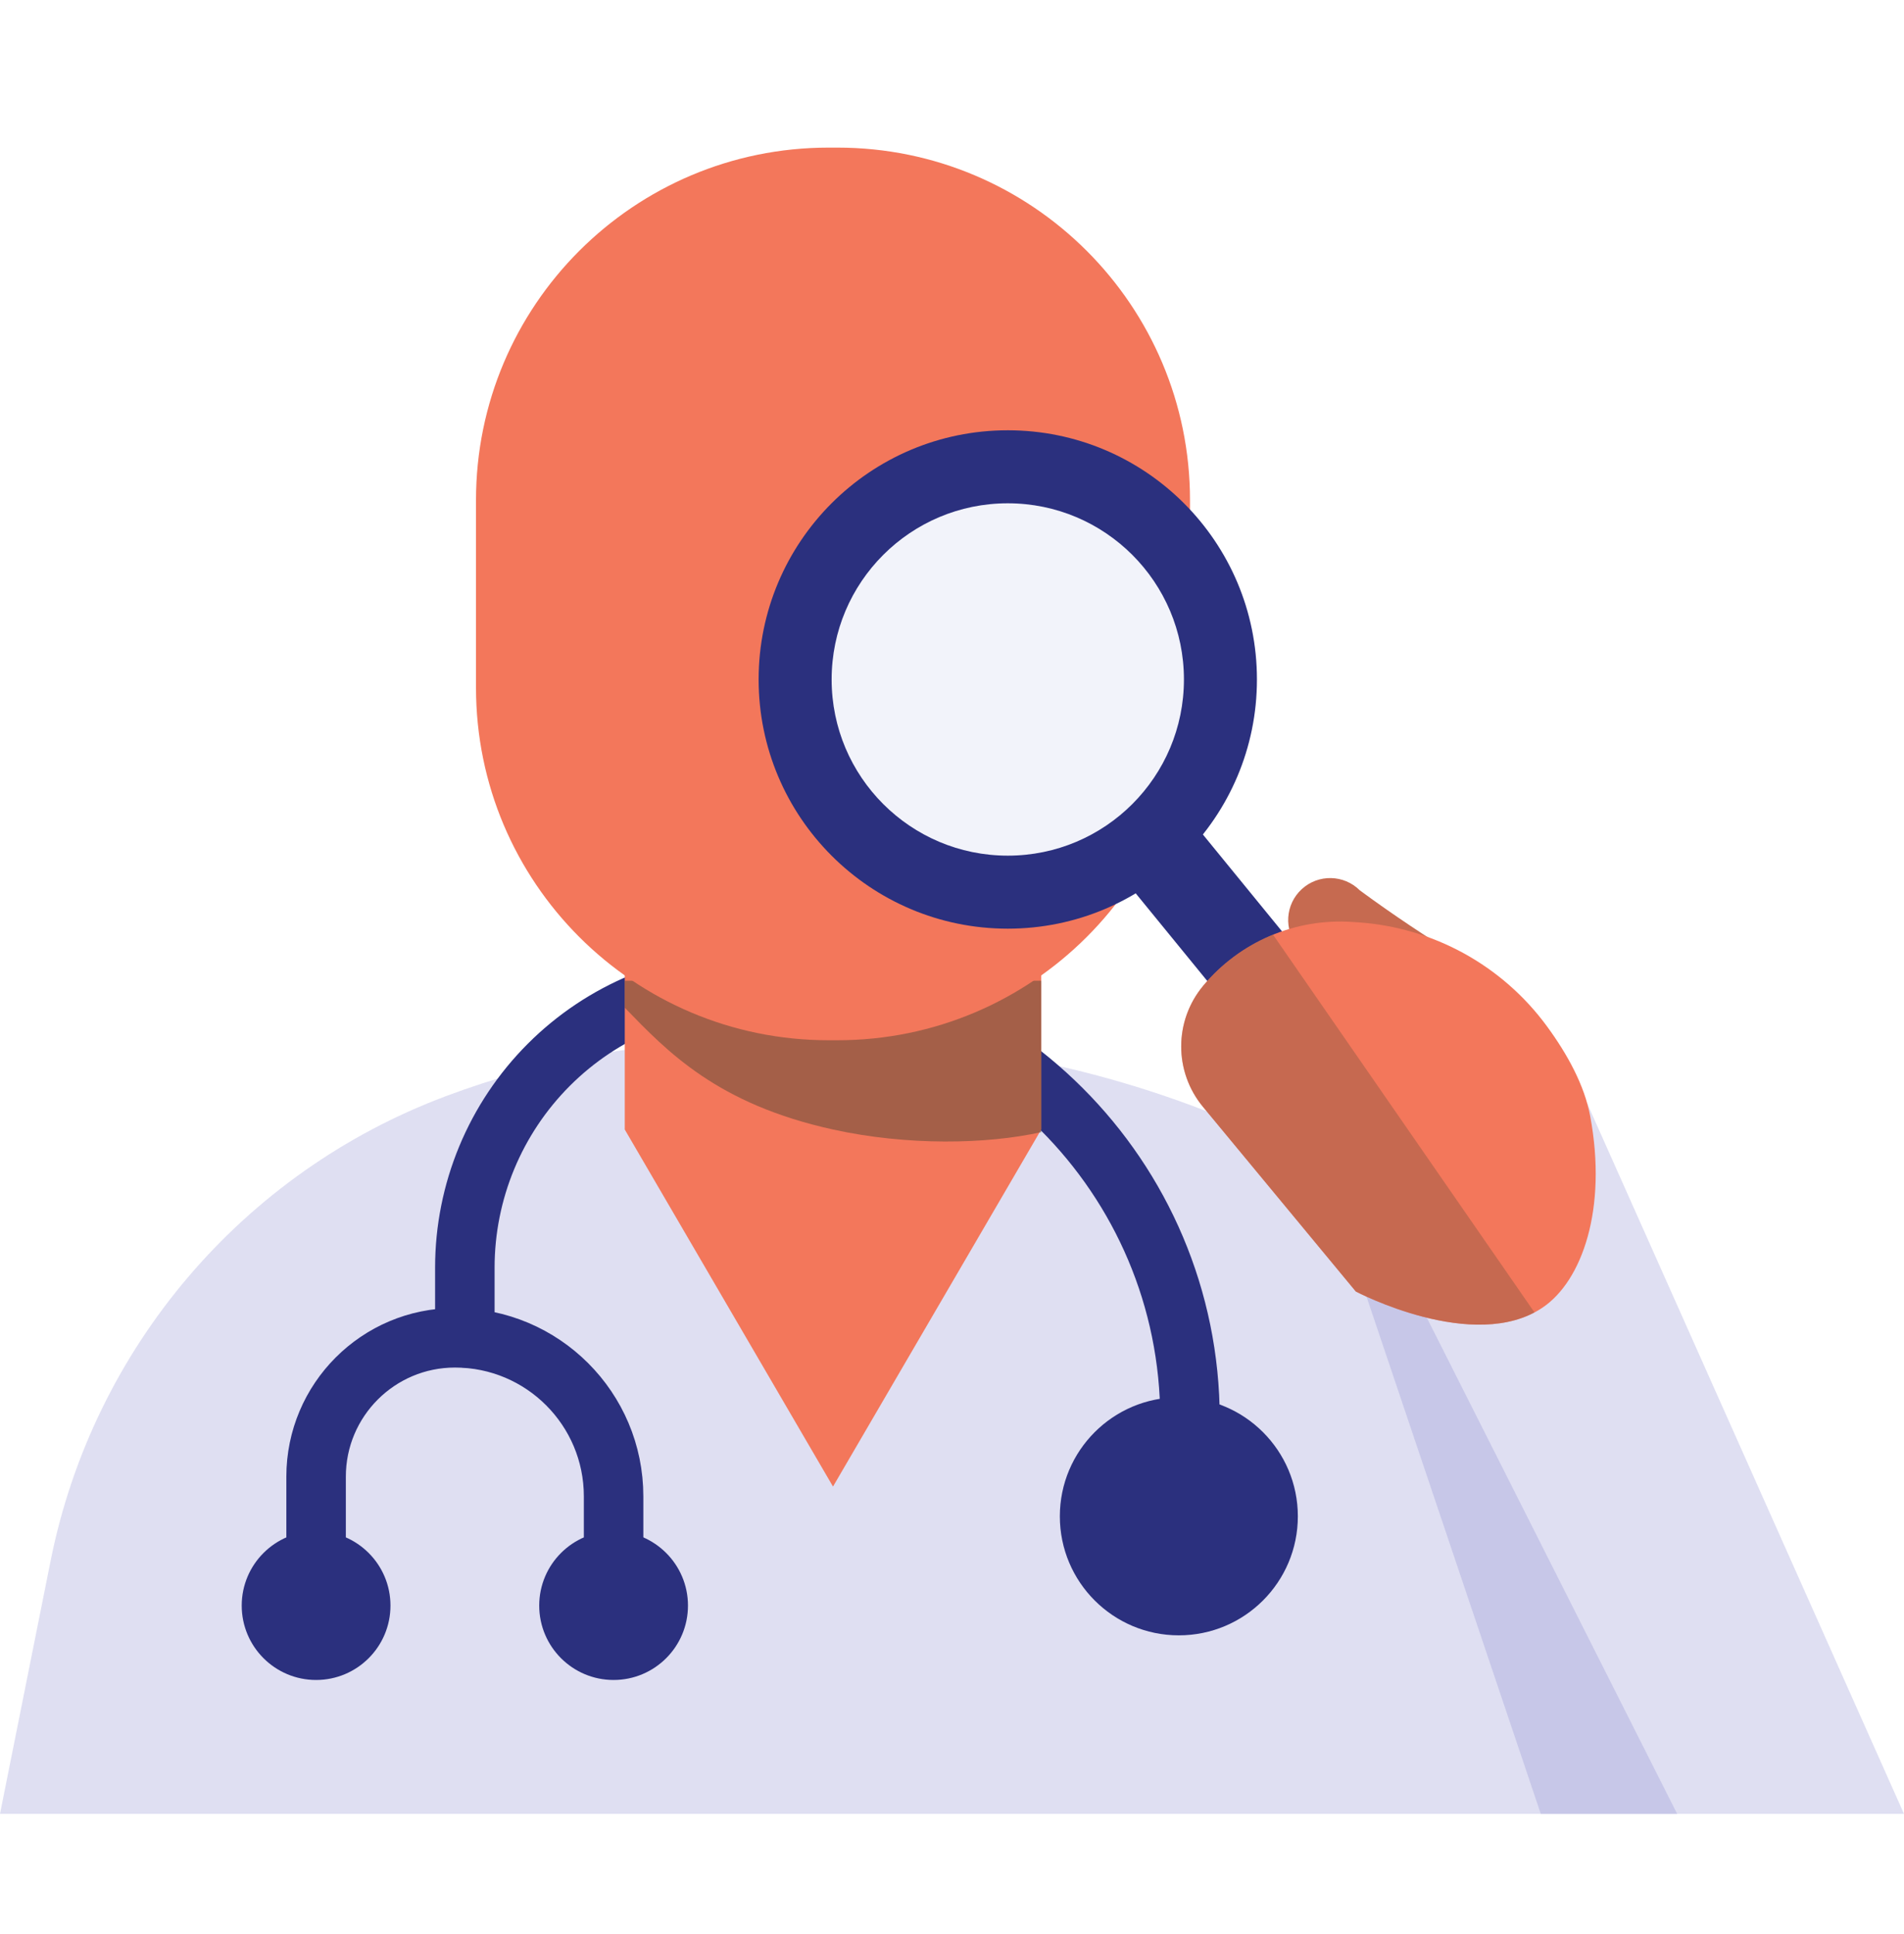 <?xml version="1.0" encoding="UTF-8" standalone="no"?>
<!DOCTYPE svg PUBLIC "-//W3C//DTD SVG 1.1//EN" "http://www.w3.org/Graphics/SVG/1.1/DTD/svg11.dtd">
<svg width="100%" height="100%" viewBox="0 0 64 65" version="1.1" xmlns="http://www.w3.org/2000/svg" xmlns:xlink="http://www.w3.org/1999/xlink" xml:space="preserve" xmlns:serif="http://www.serif.com/" style="fill-rule:evenodd;clip-rule:evenodd;stroke-linecap:round;stroke-linejoin:round;stroke-miterlimit:1.5;">
    <rect id="Workforce" x="0" y="0.961" width="64" height="64" style="fill:none;"/>
    <clipPath id="_clip1">
        <rect x="0" y="0.961" width="64" height="64"/>
    </clipPath>
    <g clip-path="url(#_clip1)">
        <path d="M45.707,29.922C45.172,29.389 44.312,29.371 43.756,29.883C43.2,30.394 43.145,31.253 43.632,31.83C44.778,33.264 46.573,34.445 49.289,34.853L50.348,32.947C50.348,32.947 48.017,31.627 45.707,29.922Z" style="fill:#c66a50;"/>
        <path d="M53.355,37.093L47.777,40.752C47.777,40.752 45.719,39.74 43.323,38.562C38.505,36.193 33.208,34.961 27.839,34.961C26.999,34.961 26.161,34.961 25.362,34.961C21.816,34.961 18.299,35.598 14.979,36.843C14.979,36.844 14.979,36.844 14.978,36.844C8.151,39.404 3.13,45.308 1.701,52.458C0.81,56.912 0,60.961 0,60.961L64,60.961L53.355,37.093Z" style="fill:#dfdff2;"/>
        <path d="M45.613,42.628L51.791,60.961L56.375,60.961L47.96,44.286L45.613,42.628Z" style="fill:#c7c7e8;"/>
        <g>
            <path d="M10.625,54.961C10.625,54.961 10.625,52.234 10.625,49.629C10.625,47.05 12.715,44.961 15.293,44.961C15.294,44.961 15.294,44.961 15.295,44.961C18.239,44.961 20.625,47.347 20.625,50.291C20.625,52.676 20.625,54.961 20.625,54.961" style="fill:none;stroke:#2b307e;stroke-width:2px;"/>
            <circle cx="20.625" cy="53.961" r="2.5" style="fill:#2b307e;"/>
            <circle cx="10.625" cy="53.961" r="2.5" style="fill:#2b307e;"/>
        </g>
        <path d="M15.625,44.961C15.625,44.961 15.625,43.991 15.625,42.603C15.625,40.045 16.641,37.593 18.449,35.785C20.257,33.976 22.71,32.961 25.267,32.961C25.268,32.961 25.269,32.961 25.27,32.961C33.405,32.961 40,39.555 40,47.691C40,49.067 40,49.961 40,49.961" style="fill:none;stroke:#2b307e;stroke-width:2px;"/>
        <path d="M35,29.961L21,29.961L21,37.961L28,49.961L35,37.961L35,29.961Z" style="fill:#f3775b;"/>
        <path d="M21,33.867L21,32.961L35,32.961L35,38.05C33.169,38.457 30.507,38.511 28,37.961C24.105,37.105 22.437,35.348 21,33.867Z" style="fill:#664e39;fill-opacity:0.561;"/>
        <path d="M40,16.81C40,10.266 34.695,4.961 28.15,4.961C28.05,4.961 27.95,4.961 27.85,4.961C21.305,4.961 16,10.266 16,16.81C16,18.883 16,21.039 16,23.111C16,29.655 21.305,34.961 27.85,34.961C27.95,34.961 28.05,34.961 28.15,34.961C34.695,34.961 40,29.655 40,23.111C40,21.039 40,18.883 40,16.81Z" style="fill:#f3775b;"/>
        <g>
            <path d="M35.875,24.836L45.5,36.621" style="fill:none;stroke:#2b307e;stroke-width:3px;stroke-linejoin:miter;stroke-miterlimit:1;"/>
            <circle cx="33.875" cy="22.836" r="8.375" style="fill:#2b307e;"/>
            <circle cx="33.875" cy="22.836" r="5.921" style="fill:#f2f3fa;"/>
            <path d="M45.574,43.406C45.574,43.406 42.456,39.64 40.436,37.199C39.459,36.019 39.461,34.311 40.441,33.133C40.441,33.133 40.441,33.132 40.441,33.132C41.67,31.655 43.532,30.856 45.45,30.985C45.513,30.989 45.576,30.993 45.639,30.997C48.169,31.166 50.494,32.443 51.994,34.486C52.68,35.42 53.258,36.468 53.452,37.51C54.034,40.638 53.175,43.049 51.857,43.942C49.555,45.503 45.574,43.406 45.574,43.406Z" style="fill:#f3775b;"/>
            <clipPath id="_clip2">
                <path d="M45.574,43.406C45.574,43.406 42.456,39.64 40.436,37.199C39.459,36.019 39.461,34.311 40.441,33.133C40.441,33.133 40.441,33.132 40.441,33.132C41.67,31.655 43.532,30.856 45.45,30.985C45.513,30.989 45.576,30.993 45.639,30.997C48.169,31.166 50.494,32.443 51.994,34.486C52.68,35.42 53.258,36.468 53.452,37.51C54.034,40.638 53.175,43.049 51.857,43.942C49.555,45.503 45.574,43.406 45.574,43.406Z"/>
            </clipPath>
            <g clip-path="url(#_clip2)">
                <path d="M41.179,29.084L55.912,50.367L46.047,46.298L35.166,40.028L36.771,33.829L41.179,29.084Z" style="fill:#a46048;fill-opacity:0.569;"/>
            </g>
        </g>
        <circle cx="39.625" cy="50.961" r="4" style="fill:#2b307e;"/>
    </g>
</svg>
